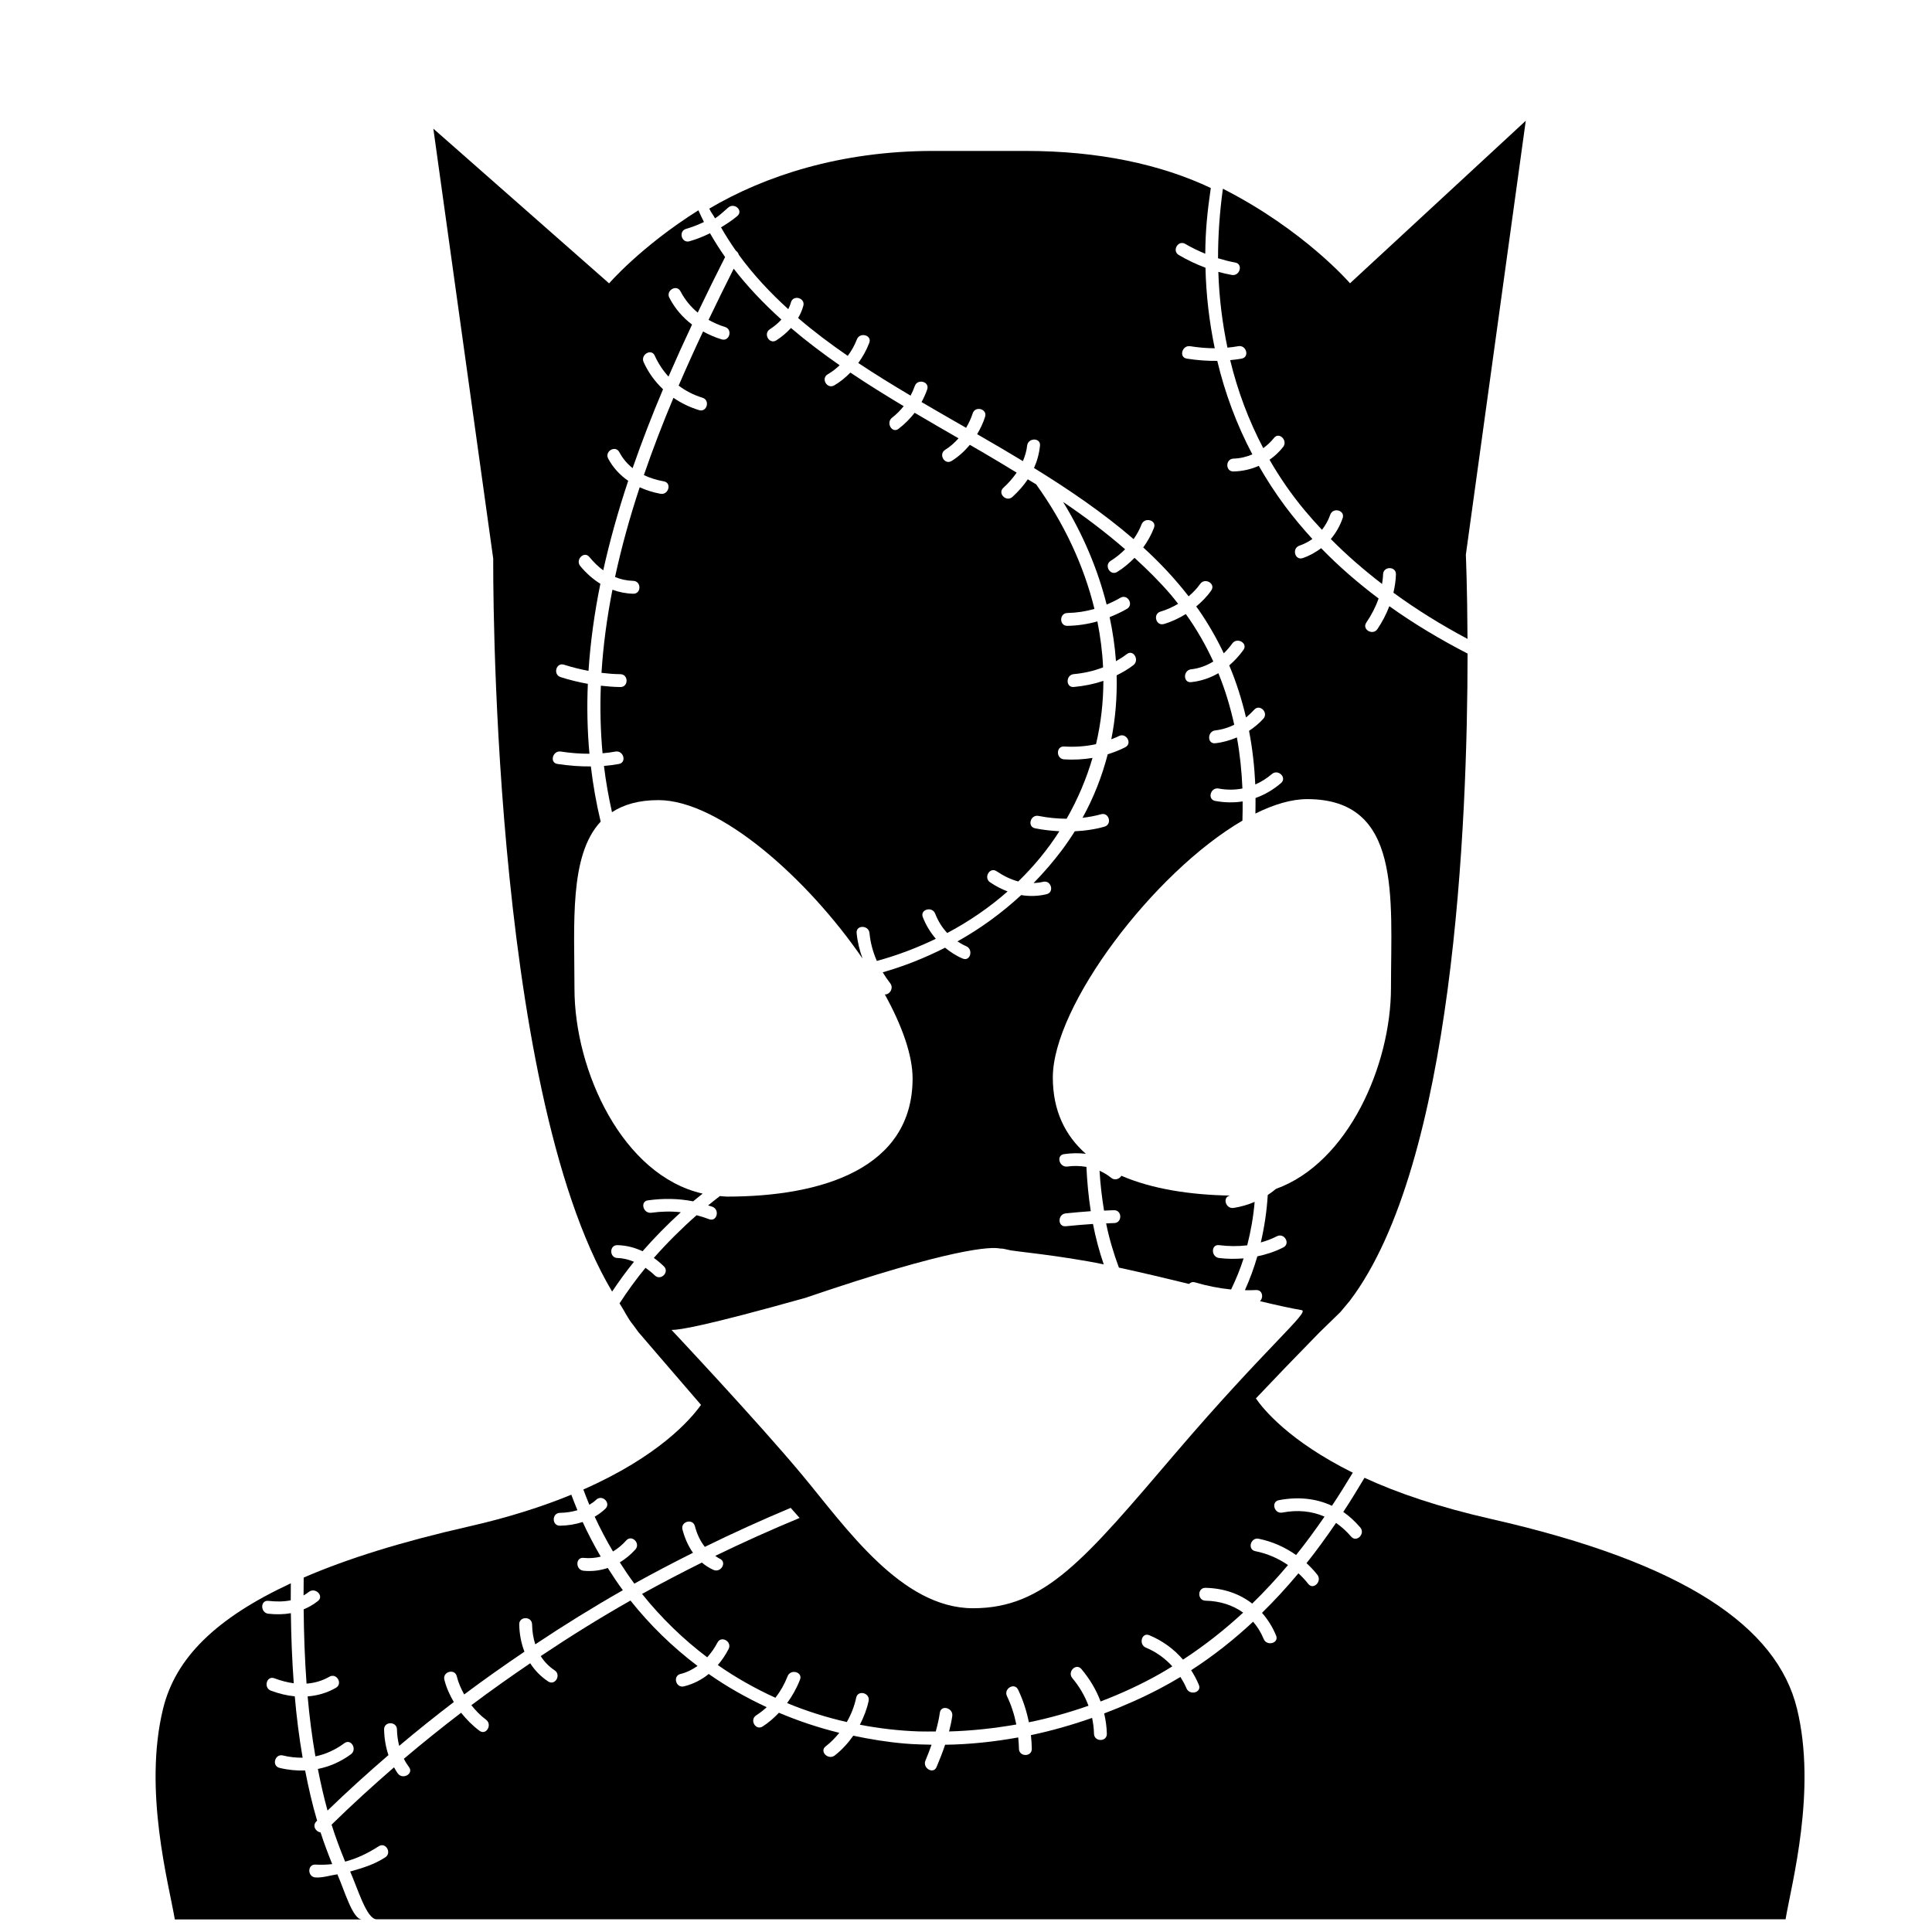 <?xml version="1.0" encoding="utf-8"?>
<!-- Generator: Adobe Illustrator 17.0.2, SVG Export Plug-In . SVG Version: 6.00 Build 0)  -->
<!DOCTYPE svg PUBLIC "-//W3C//DTD SVG 1.1//EN" "http://www.w3.org/Graphics/SVG/1.1/DTD/svg11.dtd">
<svg version="1.1" id="Layer_1" xmlns="http://www.w3.org/2000/svg" xmlns:xlink="http://www.w3.org/1999/xlink" x="0px" y="0px"
	 width="64px" height="64px" viewBox="0 0 64 64" enable-background="new 0 0 64 64" xml:space="preserve">
<g>
	<path d="M20.5,25.308c-0.164,0.03-0.328,0.051-0.493,0.065c0.061,0.512,0.152,1.023,0.266,1.532c0.385-0.251,0.881-0.4,1.536-0.4
		c2.024-0.001,4.947,2.6,6.763,5.247c-0.095-0.267-0.166-0.544-0.195-0.843c-0.026-0.274,0.4-0.271,0.426,0
		c0.031,0.326,0.117,0.633,0.243,0.923c0.674-0.183,1.328-0.432,1.955-0.733c-0.178-0.209-0.327-0.446-0.432-0.719
		c-0.098-0.257,0.314-0.367,0.411-0.113c0.092,0.24,0.227,0.457,0.398,0.64c0.717-0.38,1.389-0.839,2-1.377
		c-0.199-0.076-0.393-0.176-0.579-0.301c-0.227-0.152-0.014-0.522,0.215-0.368s0.468,0.272,0.717,0.339
		c0.507-0.494,0.967-1.044,1.359-1.659c0.001-0.002,0.002-0.003,0.003-0.005c-0.267-0.015-0.535-0.043-0.804-0.097
		c-0.27-0.054-0.155-0.464,0.113-0.411c0.313,0.062,0.622,0.092,0.931,0.094c0.375-0.657,0.658-1.332,0.858-2.015
		c-0.306,0.05-0.618,0.068-0.94,0.048c-0.273-0.017-0.275-0.443,0-0.426c0.364,0.022,0.714-0.003,1.056-0.078
		c0.165-0.694,0.242-1.395,0.244-2.096c-0.313,0.105-0.64,0.171-0.98,0.202c-0.274,0.025-0.271-0.402,0-0.426
		c0.34-0.031,0.663-0.105,0.97-0.224c-0.023-0.51-0.088-1.018-0.189-1.522c-0.32,0.09-0.651,0.141-0.993,0.147
		c-0.275,0.005-0.275-0.421,0-0.426c0.31-0.006,0.608-0.052,0.896-0.135c-0.352-1.442-1.009-2.844-1.932-4.127
		c-0.091-0.057-0.184-0.109-0.276-0.166c-0.14,0.209-0.311,0.402-0.508,0.582c-0.203,0.185-0.505-0.116-0.301-0.301
		c0.17-0.154,0.315-0.323,0.44-0.502c-0.381-0.231-0.761-0.465-1.145-0.687c-0.134-0.078-0.271-0.156-0.406-0.234
		c-0.17,0.203-0.366,0.386-0.602,0.533c-0.234,0.146-0.448-0.223-0.215-0.368c0.172-0.107,0.315-0.239,0.443-0.381
		c-0.482-0.278-0.967-0.558-1.454-0.846c-0.151,0.194-0.325,0.371-0.532,0.53c-0.218,0.168-0.43-0.203-0.215-0.368
		c0.147-0.113,0.272-0.242,0.384-0.381c-0.596-0.358-1.19-0.724-1.766-1.113c-0.158,0.16-0.33,0.306-0.534,0.424
		c-0.239,0.137-0.453-0.231-0.215-0.368c0.147-0.084,0.274-0.187,0.393-0.298c-0.56-0.39-1.102-0.799-1.612-1.235
		c-0.14,0.153-0.301,0.291-0.484,0.409c-0.232,0.149-0.446-0.22-0.215-0.368c0.145-0.093,0.272-0.2,0.382-0.32
		c-0.577-0.521-1.112-1.078-1.58-1.685c-0.28,0.556-0.559,1.122-0.833,1.695c0.169,0.094,0.347,0.176,0.544,0.235
		c0.263,0.079,0.151,0.491-0.113,0.411c-0.218-0.066-0.42-0.157-0.613-0.261c-0.278,0.59-0.548,1.188-0.809,1.793
		c0.232,0.175,0.496,0.312,0.789,0.401c0.262,0.08,0.15,0.492-0.113,0.411c-0.307-0.094-0.593-0.232-0.848-0.408
		c-0.354,0.841-0.683,1.696-0.98,2.56c0.204,0.098,0.428,0.165,0.663,0.208c0.27,0.049,0.155,0.46-0.113,0.411
		c-0.241-0.044-0.472-0.117-0.688-0.215c-0.325,0.981-0.601,1.974-0.817,2.972c0.184,0.076,0.383,0.122,0.602,0.128
		c0.274,0.007,0.275,0.433,0,0.426c-0.245-0.006-0.474-0.054-0.688-0.133c-0.18,0.914-0.305,1.833-0.363,2.754
		c0.206,0.024,0.414,0.042,0.625,0.044c0.275,0.003,0.275,0.43,0,0.426c-0.218-0.003-0.433-0.02-0.646-0.044
		c-0.03,0.747-0.012,1.493,0.056,2.238c0.143-0.012,0.286-0.03,0.427-0.056C20.656,24.848,20.771,25.259,20.5,25.308z"/>
	<path d="M40.805,9.108c-0.152-0.027-0.3-0.062-0.446-0.102c0.026,0.848,0.13,1.687,0.302,2.51c0.119-0.011,0.239-0.026,0.358-0.048
		c0.269-0.05,0.383,0.361,0.113,0.411c-0.128,0.024-0.254,0.039-0.381,0.051c0.244,1.009,0.607,1.987,1.096,2.916
		c0.129-0.096,0.251-0.205,0.356-0.339c0.17-0.216,0.469,0.088,0.301,0.301c-0.131,0.167-0.283,0.306-0.449,0.422
		c0.334,0.582,0.72,1.144,1.165,1.677c0.185,0.222,0.377,0.435,0.572,0.644c0.111-0.143,0.206-0.303,0.274-0.5
		c0.089-0.258,0.501-0.147,0.411,0.113c-0.095,0.275-0.23,0.498-0.392,0.692c0.531,0.539,1.102,1.029,1.697,1.489
		c0.016-0.105,0.032-0.21,0.034-0.319c0.006-0.274,0.433-0.275,0.426,0c-0.005,0.209-0.038,0.411-0.083,0.608
		c0.778,0.569,1.6,1.076,2.454,1.53c-0.007-1.714-0.055-2.788-0.055-2.788L50.543,4l-5.822,5.384c0,0-1.514-1.76-4.211-3.132
		c-0.106,0.767-0.161,1.537-0.161,2.303c0.186,0.057,0.374,0.107,0.569,0.142C41.188,8.745,41.073,9.156,40.805,9.108z"/>
	<path d="M40.383,41.247c0.317,0.04,0.628,0.043,0.933,0.006c0.12-0.471,0.204-0.95,0.246-1.439c-0.218,0.092-0.45,0.162-0.697,0.2
		c-0.267,0.041-0.381-0.362-0.119-0.409c-1.308-0.023-2.576-0.214-3.598-0.656c-0.063,0.104-0.218,0.169-0.342,0.066
		c-0.119-0.098-0.248-0.172-0.382-0.232c0.025,0.444,0.078,0.884,0.149,1.321c0.11-0.004,0.22-0.014,0.331-0.014
		c0.275-0.002,0.275,0.424,0,0.426c-0.088,0.001-0.175,0.008-0.262,0.011c0.099,0.494,0.244,0.981,0.423,1.464
		c0.77,0.167,1.564,0.356,2.324,0.541c0.046-0.049,0.113-0.077,0.198-0.052c0.396,0.117,0.792,0.196,1.195,0.236
		c0.161-0.337,0.304-0.679,0.414-1.03c-0.267,0.02-0.538,0.022-0.813-0.013C40.114,41.639,40.111,41.213,40.383,41.247z"/>
	<path d="M24.123,6.876c0.208-0.178,0.511,0.101,0.301,0.28c-0.171,0.146-0.353,0.261-0.539,0.376
		c0.152,0.269,0.317,0.523,0.493,0.775c0.047,0.032,0.082,0.077,0.096,0.134c0.476,0.655,1.032,1.248,1.639,1.801
		c0.033-0.071,0.065-0.143,0.087-0.223c0.072-0.265,0.483-0.153,0.411,0.113c-0.04,0.147-0.101,0.279-0.172,0.403
		c0.517,0.445,1.071,0.859,1.644,1.254c0.121-0.166,0.226-0.345,0.302-0.545c0.097-0.254,0.509-0.144,0.411,0.113
		c-0.093,0.244-0.218,0.464-0.364,0.668c0.564,0.377,1.146,0.732,1.732,1.081c0.053-0.101,0.1-0.206,0.139-0.317
		c0.09-0.258,0.502-0.147,0.411,0.113c-0.052,0.148-0.115,0.286-0.187,0.417c0.493,0.289,0.987,0.572,1.476,0.853
		c0.087-0.149,0.164-0.306,0.218-0.477c0.082-0.261,0.494-0.15,0.411,0.113c-0.065,0.207-0.158,0.395-0.263,0.575
		c0.516,0.297,1.024,0.594,1.516,0.892c0.067-0.16,0.12-0.327,0.14-0.511c0.029-0.27,0.455-0.273,0.426,0
		c-0.028,0.267-0.096,0.512-0.198,0.739c1.142,0.706,2.276,1.473,3.299,2.356c0.103-0.15,0.196-0.309,0.264-0.487
		c0.097-0.254,0.509-0.144,0.411,0.113c-0.091,0.24-0.215,0.452-0.356,0.65c0.546,0.497,1.051,1.035,1.504,1.619
		c0.141-0.121,0.272-0.253,0.381-0.409c0.156-0.224,0.526-0.011,0.368,0.215c-0.142,0.204-0.314,0.376-0.498,0.531
		c0.024,0.034,0.051,0.066,0.074,0.1c0.325,0.468,0.602,0.953,0.839,1.451c0.103-0.099,0.197-0.208,0.282-0.326
		c0.16-0.22,0.53-0.008,0.368,0.215c-0.14,0.194-0.297,0.364-0.469,0.511c0.237,0.56,0.417,1.137,0.556,1.725
		c0.095-0.077,0.186-0.163,0.271-0.257c0.185-0.204,0.486,0.098,0.301,0.301c-0.144,0.159-0.304,0.286-0.472,0.399
		c0.113,0.583,0.179,1.177,0.207,1.777c0.194-0.085,0.378-0.199,0.55-0.346c0.208-0.178,0.511,0.122,0.301,0.301
		c-0.262,0.224-0.545,0.387-0.843,0.493c0.002,0.171-0.002,0.343-0.004,0.515c0.608-0.302,1.192-0.478,1.715-0.478
		c3.141,0,2.776,3.258,2.776,6.246c0,2.567-1.418,5.804-3.809,6.665c-0.088,0.073-0.178,0.141-0.273,0.202
		c-0.032,0.535-0.111,1.059-0.23,1.573c0.18-0.051,0.358-0.115,0.532-0.205c0.244-0.126,0.459,0.242,0.215,0.368
		c-0.279,0.144-0.568,0.235-0.862,0.297c-0.11,0.381-0.247,0.754-0.412,1.121c0.122,0.001,0.244,0.004,0.367-0.004
		c0.217-0.013,0.259,0.249,0.132,0.368c0.572,0.136,1.05,0.242,1.381,0.297c0.287,0.053-1.192,1.241-4.192,4.753
		c-3,3.512-4.317,5.122-6.694,5.122c-2.378,0-4.207-2.671-5.67-4.427s-4.317-4.792-4.317-4.792c0.274,0,1.098-0.128,4.427-1.061
		c4.896-1.672,6.176-1.699,6.452-1.636c0.176-0.002,0.301,0.07,0.481,0.075c-0.176-0.004,1.554,0.159,2.957,0.45
		c-0.152-0.442-0.269-0.888-0.357-1.339c-0.301,0.02-0.602,0.046-0.903,0.076c-0.273,0.027-0.271-0.399,0-0.426
		c0.277-0.028,0.553-0.053,0.83-0.073c-0.075-0.485-0.121-0.974-0.144-1.467c-0.205-0.034-0.416-0.043-0.629-0.012
		c-0.269,0.038-0.385-0.372-0.113-0.411c0.248-0.035,0.489-0.04,0.722-0.011c-0.679-0.599-1.093-1.422-1.093-2.528
		c0-2.373,3.335-6.79,6.281-8.508c0.006-0.213,0.009-0.425,0.007-0.637c-0.29,0.046-0.594,0.042-0.909-0.016
		c-0.27-0.05-0.155-0.461,0.113-0.411c0.272,0.051,0.537,0.048,0.789-0.001c-0.024-0.571-0.082-1.137-0.183-1.692
		c-0.224,0.095-0.46,0.165-0.716,0.193c-0.273,0.03-0.27-0.396,0-0.426c0.228-0.025,0.435-0.093,0.628-0.186
		c-0.129-0.584-0.299-1.156-0.526-1.709c-0.268,0.156-0.567,0.261-0.901,0.297c-0.273,0.029-0.27-0.397,0-0.426
		c0.269-0.029,0.514-0.122,0.733-0.258c-0.251-0.545-0.551-1.071-0.91-1.572c-0.225,0.138-0.465,0.254-0.725,0.33
		c-0.265,0.077-0.377-0.334-0.113-0.411c0.207-0.06,0.4-0.151,0.583-0.258c-0.078-0.098-0.154-0.198-0.236-0.294
		c-0.376-0.44-0.785-0.842-1.208-1.229c-0.17,0.172-0.356,0.332-0.573,0.466c-0.235,0.145-0.449-0.224-0.215-0.368
		c0.178-0.11,0.334-0.24,0.476-0.382c-0.65-0.564-1.338-1.084-2.054-1.567c0.655,1.067,1.144,2.217,1.442,3.399
		c0.155-0.065,0.307-0.138,0.456-0.225c0.238-0.138,0.453,0.23,0.215,0.368c-0.186,0.108-0.377,0.195-0.572,0.273
		c0.103,0.484,0.175,0.971,0.21,1.46c0.123-0.07,0.244-0.147,0.36-0.236c0.218-0.167,0.43,0.203,0.215,0.368
		c-0.175,0.135-0.362,0.242-0.553,0.336c0.018,0.71-0.037,1.42-0.177,2.119c0.083-0.034,0.167-0.063,0.249-0.106
		c0.244-0.126,0.459,0.242,0.215,0.368c-0.19,0.099-0.385,0.172-0.582,0.234c-0.187,0.72-0.459,1.426-0.835,2.105
		c0.205-0.025,0.409-0.06,0.614-0.118c0.265-0.075,0.377,0.336,0.113,0.411c-0.327,0.093-0.654,0.137-0.983,0.153
		c-0.135,0.215-0.28,0.428-0.436,0.636c-0.289,0.385-0.602,0.743-0.93,1.08c0.104-0.005,0.209-0.016,0.317-0.042
		c0.267-0.064,0.381,0.347,0.113,0.411c-0.289,0.069-0.569,0.073-0.84,0.029c-0.648,0.598-1.356,1.112-2.111,1.534
		c0.091,0.059,0.185,0.115,0.287,0.158c0.25,0.105,0.14,0.517-0.113,0.411c-0.22-0.092-0.409-0.219-0.584-0.36
		c-0.662,0.335-1.351,0.612-2.066,0.815c0.074,0.124,0.156,0.244,0.247,0.361c0.13,0.167-0.023,0.385-0.177,0.372
		c0.571,1.034,0.92,2.015,0.92,2.781c0,2.987-3.006,3.916-6.146,3.916c-0.081,0-0.158-0.013-0.238-0.018
		c-0.13,0.103-0.263,0.203-0.39,0.31c0.048,0.017,0.097,0.026,0.145,0.045c0.253,0.099,0.143,0.511-0.113,0.411
		c-0.136-0.053-0.274-0.095-0.413-0.131c-0.503,0.443-0.977,0.916-1.417,1.414c0.116,0.083,0.227,0.176,0.332,0.278
		c0.198,0.192-0.104,0.493-0.301,0.301c-0.097-0.094-0.2-0.176-0.307-0.251c-0.311,0.376-0.595,0.771-0.86,1.178
		c0.169,0.256,0.269,0.497,0.453,0.716l0.17,0.233c0,0,0.898,1.049,2.076,2.413c-0.353,0.495-1.409,1.707-3.898,2.804
		c0.064,0.17,0.129,0.34,0.199,0.506c0.081-0.048,0.157-0.101,0.228-0.168c0.2-0.188,0.502,0.112,0.301,0.301
		c-0.11,0.104-0.228,0.189-0.352,0.261c0.184,0.397,0.386,0.781,0.606,1.153c0.158-0.094,0.305-0.216,0.439-0.366
		c0.184-0.205,0.485,0.098,0.301,0.301c-0.153,0.17-0.327,0.313-0.514,0.426c0.154,0.24,0.312,0.477,0.481,0.704
		c0.64-0.356,1.289-0.694,1.943-1.022c-0.16-0.226-0.274-0.489-0.348-0.77c-0.07-0.266,0.341-0.379,0.411-0.113
		c0.069,0.262,0.176,0.493,0.33,0.687c0.936-0.46,1.885-0.89,2.844-1.292c0.101,0.114,0.197,0.223,0.295,0.334
		c-0.943,0.391-1.875,0.81-2.795,1.257c0.051,0.031,0.095,0.068,0.152,0.094c0.25,0.114,0.033,0.481-0.215,0.368
		c-0.142-0.065-0.268-0.146-0.379-0.241c-0.667,0.333-1.33,0.676-1.982,1.039c0.631,0.79,1.356,1.493,2.158,2.1
		c0.128-0.145,0.245-0.305,0.34-0.489c0.126-0.244,0.494-0.029,0.368,0.215c-0.1,0.194-0.22,0.371-0.356,0.53
		c0.596,0.418,1.237,0.777,1.907,1.084c0.167-0.213,0.302-0.451,0.404-0.713c0.098-0.253,0.511-0.143,0.411,0.113
		c-0.111,0.284-0.256,0.541-0.427,0.776c0.632,0.262,1.293,0.472,1.977,0.628c0.141-0.245,0.248-0.512,0.312-0.808
		c0.058-0.269,0.469-0.155,0.411,0.113c-0.061,0.281-0.164,0.539-0.29,0.784c0.635,0.122,1.289,0.199,1.961,0.222
		c0.184,0.006,0.368,0.001,0.553,0.001c0.057-0.205,0.106-0.412,0.136-0.624c0.039-0.271,0.449-0.155,0.411,0.113
		c-0.025,0.174-0.062,0.343-0.106,0.511c0.747-0.021,1.492-0.103,2.228-0.231c-0.065-0.322-0.164-0.637-0.31-0.94
		c-0.118-0.247,0.249-0.463,0.368-0.215c0.168,0.35,0.283,0.711,0.358,1.082c0.671-0.136,1.329-0.323,1.975-0.548
		c-0.123-0.329-0.302-0.636-0.536-0.915c-0.176-0.209,0.124-0.512,0.301-0.301c0.276,0.329,0.491,0.688,0.635,1.074
		c0.678-0.258,1.339-0.561,1.972-0.92c0.138-0.078,0.271-0.161,0.405-0.243c-0.24-0.263-0.531-0.477-0.876-0.62
		c-0.25-0.104-0.14-0.517,0.113-0.411c0.453,0.189,0.819,0.464,1.117,0.808c0.718-0.468,1.379-0.99,1.992-1.557
		c-0.346-0.25-0.772-0.385-1.247-0.395c-0.274-0.006-0.275-0.432,0-0.426c0.602,0.013,1.126,0.195,1.547,0.522
		c0.417-0.406,0.811-0.833,1.186-1.277c-0.321-0.22-0.681-0.379-1.084-0.46c-0.269-0.054-0.155-0.465,0.113-0.411
		c0.455,0.092,0.87,0.28,1.239,0.539c0.33-0.409,0.64-0.837,0.942-1.272c-0.42-0.183-0.887-0.232-1.399-0.134
		c-0.269,0.051-0.383-0.36-0.113-0.411c0.636-0.121,1.23-0.06,1.757,0.186c0.239-0.358,0.467-0.725,0.691-1.096
		c-2.123-1.056-2.972-2.114-3.21-2.461c0.619-0.654,1.306-1.37,2.095-2.175l0.701-0.682c0.001-0.001,0.314-0.375,0.314-0.375
		c3.445-4.541,3.901-15.831,3.902-21.442c-0.9-0.464-1.771-0.983-2.591-1.569c-0.102,0.263-0.232,0.517-0.395,0.758
		c-0.153,0.226-0.523,0.013-0.368-0.215c0.172-0.254,0.31-0.519,0.407-0.798c-0.675-0.508-1.315-1.06-1.903-1.666
		c-0.177,0.131-0.371,0.245-0.608,0.327c-0.261,0.09-0.372-0.322-0.113-0.411c0.166-0.057,0.305-0.134,0.431-0.221
		c-0.317-0.346-0.619-0.706-0.902-1.084c-0.324-0.435-0.612-0.882-0.874-1.339c-0.259,0.114-0.542,0.179-0.837,0.186
		c-0.275,0.007-0.274-0.419,0-0.426c0.225-0.006,0.431-0.059,0.624-0.14c-0.524-0.992-0.907-2.029-1.162-3.097
		c-0.335,0.004-0.671-0.022-1.01-0.075c-0.271-0.043-0.156-0.453,0.113-0.411c0.271,0.043,0.542,0.067,0.813,0.068
		c-0.181-0.874-0.287-1.765-0.307-2.668c-0.304-0.113-0.598-0.253-0.884-0.421c-0.237-0.139-0.022-0.508,0.215-0.368
		c0.216,0.127,0.437,0.232,0.662,0.325c0.006-0.777,0.069-1.391,0.183-2.177C38.451,5.443,36.388,5,33.983,5h-3.071
		c-3.075,0-5.592,0.831-7.416,1.911c0.061,0.137,0.123,0.19,0.19,0.323C23.837,7.139,23.984,6.995,24.123,6.876z"/>
	<path d="M20.277,42.785c0.228-0.339,0.466-0.67,0.725-0.987c-0.173-0.071-0.353-0.12-0.548-0.125c-0.274-0.008-0.275-0.434,0-0.426
		c0.299,0.008,0.575,0.081,0.831,0.202c0.396-0.453,0.82-0.883,1.268-1.292c-0.32-0.035-0.646-0.029-0.976,0.017
		c-0.269,0.037-0.385-0.374-0.113-0.411c0.51-0.07,1.008-0.064,1.498,0.033c0.102-0.088,0.21-0.17,0.314-0.256
		c-2.655-0.601-4.246-4.07-4.246-6.79c0-2.14-0.18-4.413,0.868-5.533c-0.146-0.607-0.253-1.217-0.325-1.828
		c-0.37,0.003-0.74-0.025-1.108-0.082c-0.271-0.042-0.155-0.452,0.113-0.411c0.312,0.048,0.63,0.074,0.948,0.073
		c-0.07-0.771-0.086-1.544-0.053-2.316c-0.304-0.054-0.604-0.127-0.902-0.223c-0.261-0.084-0.149-0.495,0.113-0.411
		c0.268,0.086,0.539,0.153,0.811,0.204c0.064-0.964,0.198-1.926,0.393-2.884c-0.247-0.153-0.47-0.35-0.665-0.587
		c-0.174-0.21,0.126-0.514,0.301-0.301c0.14,0.17,0.292,0.32,0.459,0.443c0.221-0.997,0.501-1.987,0.827-2.966
		c-0.269-0.187-0.498-0.428-0.662-0.735c-0.129-0.242,0.238-0.458,0.368-0.215c0.115,0.216,0.265,0.39,0.44,0.53
		c0.307-0.882,0.644-1.754,1.008-2.613c-0.266-0.252-0.486-0.552-0.643-0.899c-0.112-0.248,0.255-0.465,0.368-0.215
		c0.118,0.261,0.272,0.493,0.456,0.694c0.252-0.581,0.513-1.156,0.78-1.723c-0.306-0.232-0.562-0.524-0.751-0.887
		c-0.127-0.243,0.241-0.459,0.368-0.215c0.149,0.285,0.343,0.517,0.571,0.706c0.298-0.624,0.602-1.238,0.907-1.841
		c-0.178-0.254-0.345-0.517-0.5-0.788c-0.217,0.105-0.441,0.197-0.679,0.265c-0.265,0.076-0.377-0.336-0.113-0.411
		c0.206-0.059,0.402-0.137,0.591-0.227c-0.065-0.127-0.124-0.258-0.184-0.388c-1.908,1.201-2.958,2.421-2.958,2.421l-5.822-5.125
		l1.984,14.247C16.339,18.509,16.208,35.941,20.277,42.785z"/>
	<path d="M11.176,62.089c-0.235,0.032-0.475,0.119-0.724,0.104c-0.273-0.016-0.275-0.443,0-0.426
		c0.19,0.011,0.374,0.005,0.553-0.016c-0.14-0.348-0.272-0.697-0.386-1.051c-0.156-0.016-0.285-0.218-0.14-0.362
		c0.009-0.008,0.017-0.017,0.026-0.025c-0.162-0.548-0.288-1.104-0.397-1.664c-0.278,0.011-0.562-0.016-0.849-0.086
		c-0.267-0.065-0.154-0.476,0.113-0.411c0.223,0.055,0.441,0.077,0.653,0.074c-0.116-0.671-0.201-1.349-0.26-2.032
		c-0.264-0.026-0.529-0.091-0.79-0.188c-0.255-0.095-0.145-0.507,0.113-0.411c0.214,0.08,0.429,0.137,0.643,0.166
		c-0.056-0.77-0.086-1.545-0.096-2.322c-0.238,0.042-0.486,0.046-0.745,0.018c-0.27-0.03-0.273-0.457,0-0.426
		c0.254,0.028,0.504,0.03,0.741-0.019c-0.001-0.188,0.003-0.375,0.003-0.563c-2.488,1.158-3.822,2.474-4.233,4.158
		c-0.661,2.71,0.192,5.799,0.39,6.976h6.196C11.682,63.583,11.41,62.62,11.176,62.089z"/>
	<path d="M10.531,53.036c-0.151,0.119-0.309,0.208-0.472,0.276c0.008,0.823,0.036,1.645,0.096,2.46
		c0.257-0.019,0.51-0.087,0.757-0.229c0.239-0.137,0.453,0.231,0.215,0.368c-0.301,0.173-0.616,0.26-0.936,0.284
		c0.059,0.668,0.143,1.331,0.257,1.987c0.336-0.068,0.657-0.214,0.961-0.437c0.222-0.163,0.434,0.207,0.215,0.368
		c-0.341,0.25-0.71,0.409-1.094,0.486c0.091,0.463,0.193,0.923,0.32,1.378c0.654-0.633,1.329-1.244,2.018-1.837
		c-0.091-0.272-0.139-0.559-0.144-0.849c-0.005-0.275,0.421-0.275,0.426,0c0.003,0.187,0.03,0.368,0.073,0.543
		c0.591-0.499,1.195-0.982,1.81-1.452c-0.134-0.23-0.247-0.473-0.313-0.74c-0.066-0.267,0.346-0.38,0.411-0.113
		c0.053,0.214,0.141,0.413,0.246,0.602c0.653-0.49,1.32-0.959,1.996-1.417c-0.109-0.28-0.167-0.586-0.173-0.904
		c-0.005-0.275,0.421-0.275,0.426,0c0.004,0.229,0.038,0.452,0.106,0.66c0.946-0.63,1.913-1.23,2.901-1.792
		c-0.176-0.238-0.341-0.485-0.5-0.737c-0.251,0.084-0.52,0.12-0.802,0.092c-0.271-0.027-0.274-0.453,0-0.426
		c0.202,0.02,0.391,0.004,0.569-0.042c-0.217-0.37-0.417-0.752-0.599-1.147c-0.238,0.078-0.49,0.119-0.751,0.123
		c-0.275,0.005-0.275-0.422,0-0.426c0.2-0.003,0.394-0.033,0.578-0.087c-0.071-0.169-0.137-0.341-0.202-0.514
		c-0.94,0.386-2.064,0.751-3.409,1.056c-2.208,0.501-4.008,1.061-5.457,1.689c-0.001,0.197-0.005,0.395-0.004,0.592
		c0.06-0.035,0.118-0.072,0.174-0.116C10.443,52.567,10.747,52.867,10.531,53.036z"/>
	<path d="M59.528,56.603c-0.661-2.71-3.718-4.83-10.129-6.284c-1.741-0.395-3.116-0.865-4.198-1.365
		c-0.227,0.379-0.46,0.763-0.703,1.131c0.2,0.138,0.389,0.312,0.562,0.514c0.178,0.207-0.122,0.512-0.301,0.304
		c-0.156-0.181-0.323-0.331-0.501-0.454c-0.313,0.455-0.635,0.904-0.978,1.333c0.128,0.118,0.25,0.245,0.359,0.385
		c0.167,0.214-0.133,0.518-0.301,0.302c-0.101-0.129-0.211-0.244-0.326-0.351c-0.382,0.456-0.783,0.894-1.207,1.31
		c0.188,0.213,0.348,0.461,0.467,0.752c0.105,0.254-0.308,0.364-0.411,0.113c-0.09-0.22-0.21-0.409-0.35-0.572
		c-0.633,0.59-1.314,1.131-2.053,1.607c0.096,0.152,0.184,0.311,0.256,0.486c0.106,0.254-0.307,0.363-0.411,0.113
		c-0.056-0.133-0.125-0.256-0.2-0.375c-0.221,0.133-0.446,0.261-0.677,0.382c-0.597,0.314-1.217,0.586-1.849,0.826
		c0.051,0.217,0.083,0.441,0.089,0.673c0.006,0.275-0.42,0.274-0.426,0c-0.004-0.18-0.027-0.355-0.063-0.525
		c-0.663,0.232-1.34,0.427-2.027,0.57c0.016,0.149,0.028,0.3,0.03,0.452c0.004,0.275-0.422,0.275-0.426,0
		c-0.002-0.127-0.012-0.251-0.024-0.375c-0.8,0.144-1.609,0.231-2.422,0.242c-0.084,0.249-0.18,0.494-0.283,0.738
		c-0.107,0.252-0.474,0.035-0.368-0.215c0.073-0.173,0.14-0.348,0.202-0.524c-0.294-0.006-0.587-0.013-0.88-0.038
		c-0.587-0.049-1.155-0.143-1.713-0.261c-0.171,0.242-0.369,0.465-0.614,0.655c-0.214,0.166-0.518-0.133-0.301-0.301
		c0.175-0.135,0.32-0.288,0.452-0.449c-0.693-0.171-1.361-0.394-2-0.665c-0.16,0.167-0.334,0.323-0.538,0.454
		c-0.232,0.15-0.445-0.219-0.215-0.368c0.126-0.081,0.241-0.172,0.348-0.27c-0.676-0.315-1.32-0.679-1.921-1.1
		c-0.234,0.19-0.506,0.333-0.821,0.41c-0.267,0.065-0.38-0.346-0.113-0.411c0.217-0.053,0.398-0.15,0.564-0.265
		c-0.827-0.626-1.574-1.351-2.222-2.167c-1.014,0.575-2.004,1.192-2.973,1.84c0.115,0.182,0.266,0.342,0.461,0.472
		c0.228,0.151,0.015,0.521-0.215,0.368c-0.249-0.165-0.445-0.37-0.594-0.602c-0.66,0.449-1.312,0.909-1.95,1.389
		c0.142,0.177,0.3,0.342,0.486,0.48c0.218,0.162,0.006,0.532-0.215,0.368c-0.233-0.173-0.434-0.377-0.61-0.598
		c-0.645,0.494-1.278,1.001-1.897,1.526c0.048,0.094,0.104,0.185,0.17,0.273c0.166,0.219-0.204,0.431-0.368,0.215
		c-0.049-0.065-0.086-0.137-0.127-0.206c-0.708,0.613-1.4,1.244-2.069,1.899c0.13,0.413,0.283,0.821,0.449,1.225
		c0.388-0.103,0.755-0.277,1.113-0.509c0.231-0.15,0.445,0.219,0.215,0.368c-0.37,0.24-0.757,0.354-1.162,0.469
		c0.252,0.559,0.543,1.582,0.879,1.582h19.947h26.724C59.347,62.403,60.189,59.313,59.528,56.603z"/>
</g>
</svg>
